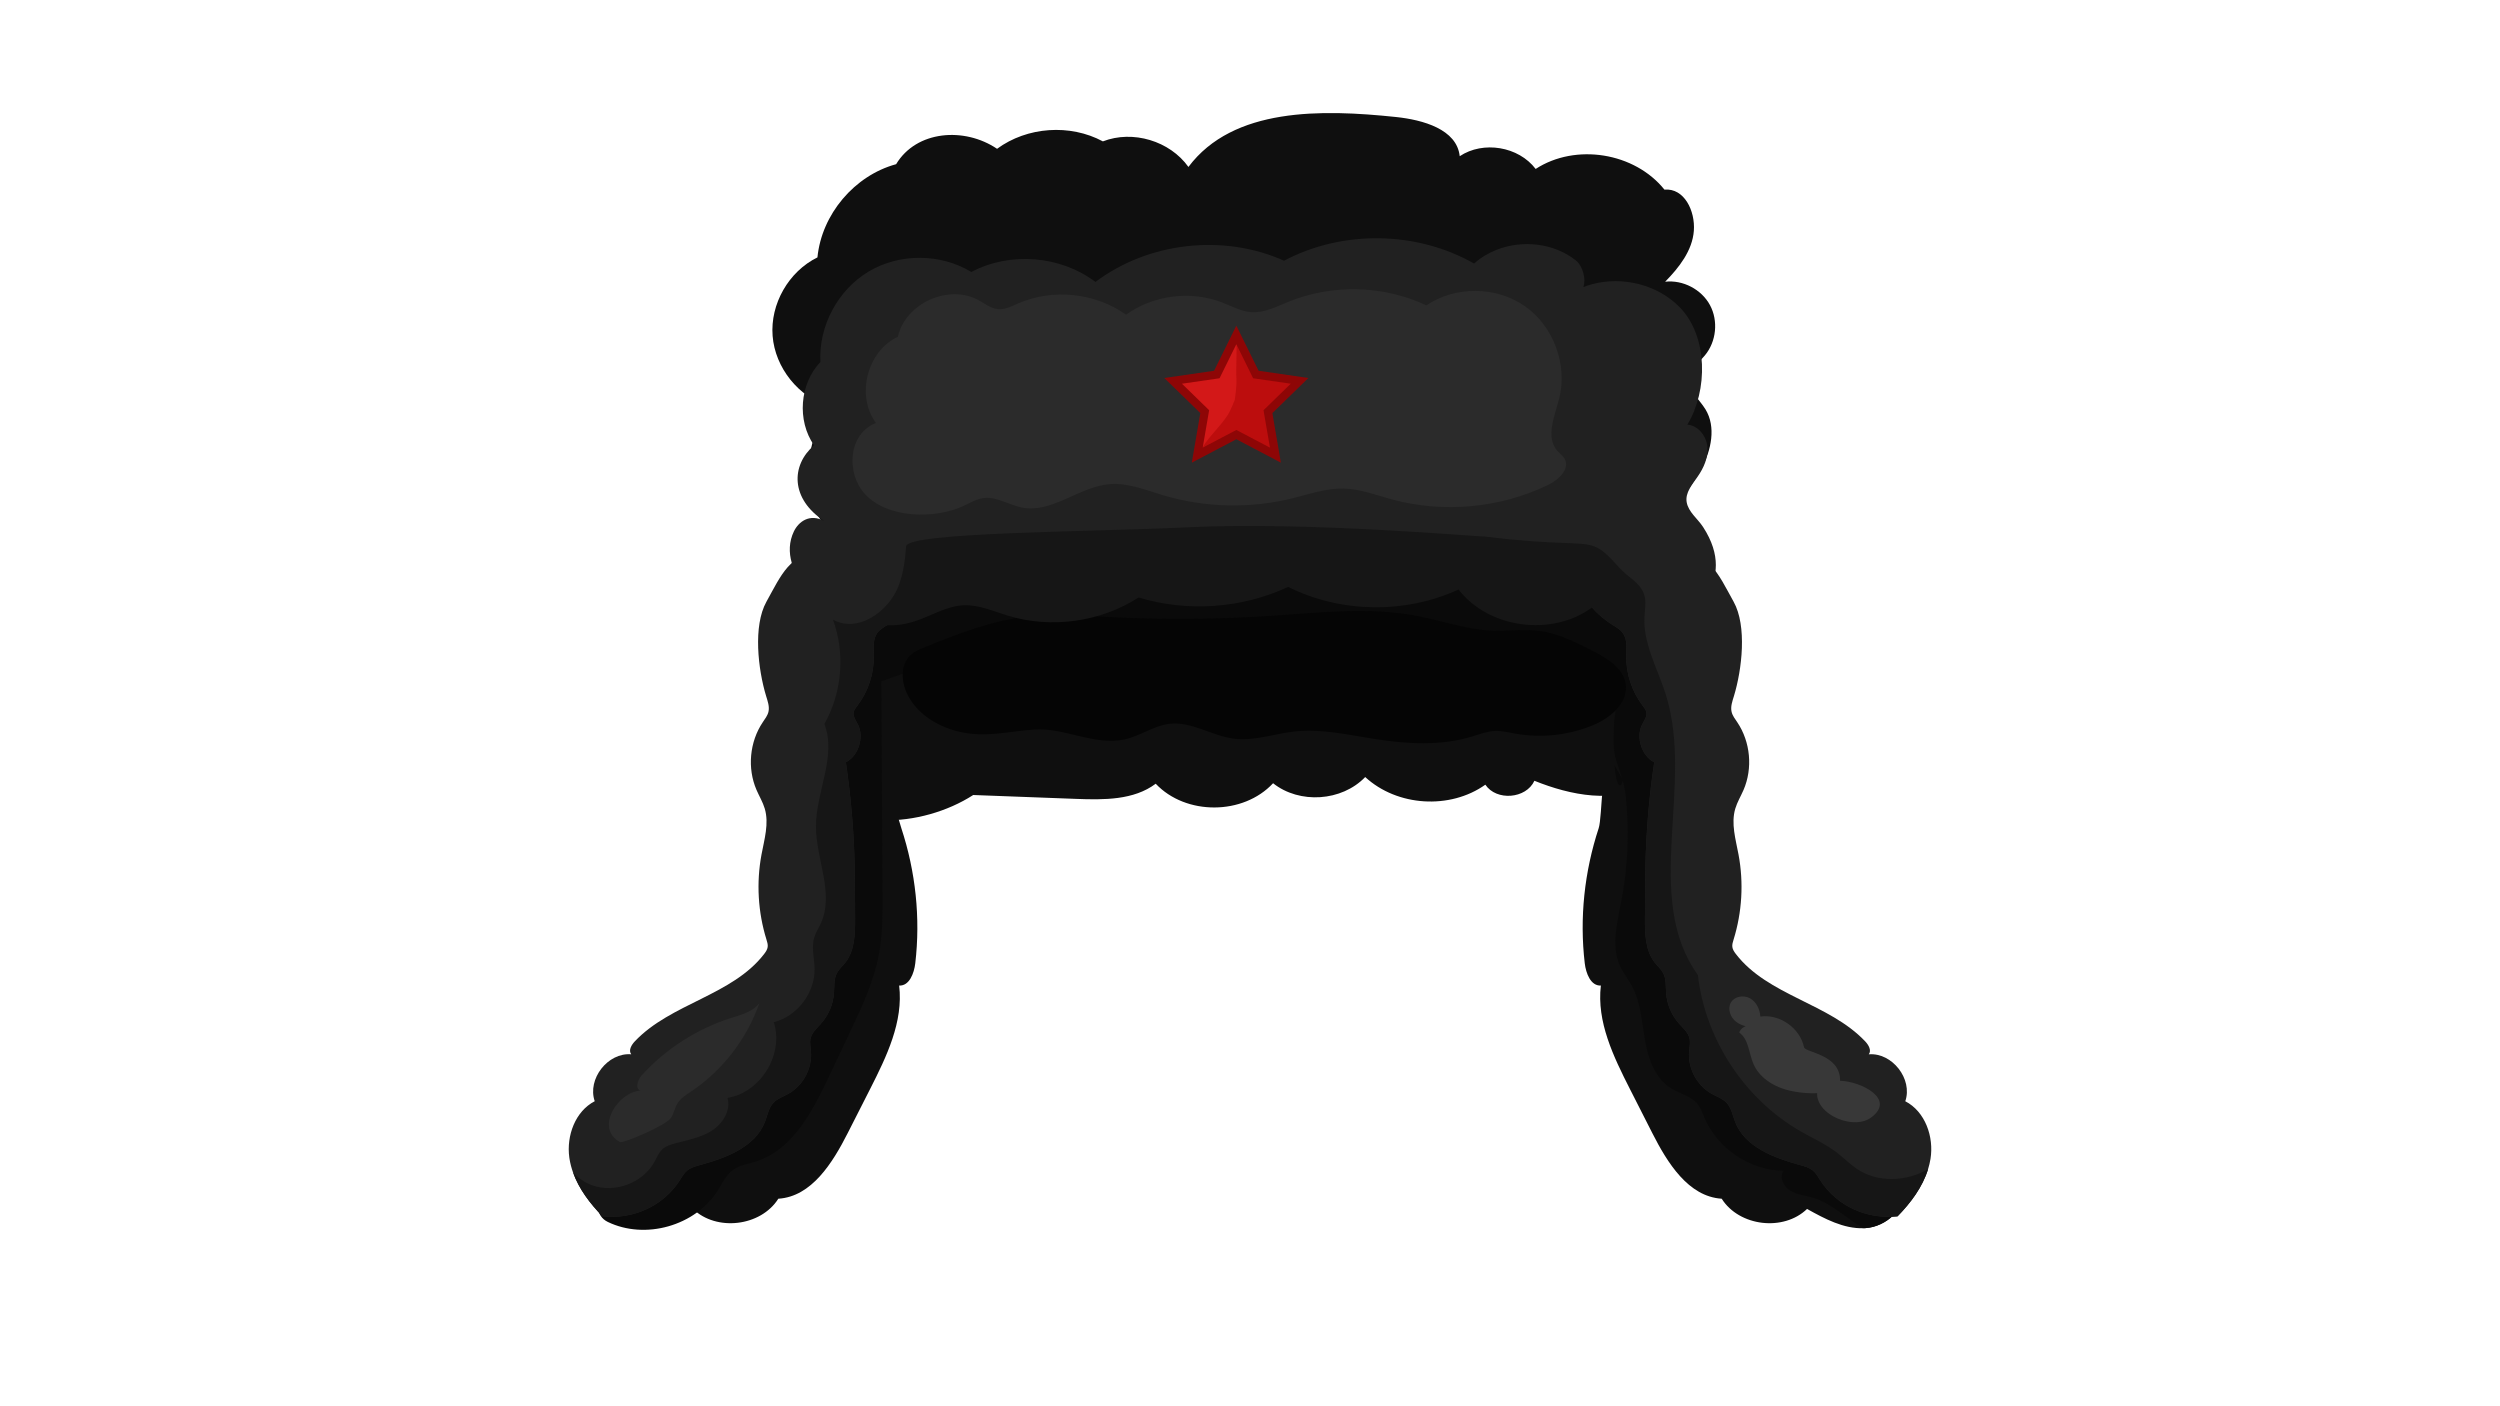 <svg xmlns="http://www.w3.org/2000/svg" xmlns:xlink="http://www.w3.org/1999/xlink" width="1920" zoomAndPan="magnify" viewBox="0 0 1440 810" height="1080" preserveAspectRatio="xMidYMid meet" version="1.0"><path fill="#0f0f0f" d="M 949.262 451.562 C 975.227 435.734 984.73 397.984 969.352 371.762 C 975.492 362.652 981.777 353.145 983.375 342.281 C 984.969 331.422 980.371 318.816 970.152 314.785 C 966.859 313.484 962.836 312.875 960.992 309.848 C 959.301 307.059 960.289 303.457 961.582 300.457 C 966.312 289.504 974.434 280.367 980.062 269.852 C 985.691 259.332 988.562 245.934 982.344 235.762 C 978.715 229.82 972.039 224.645 972.902 217.734 C 973.57 212.371 978.566 208.836 982.027 204.688 C 988.621 196.785 989.84 184.797 984.941 175.738 C 980.055 166.68 969.371 161.102 959.125 162.27 C 967.168 154.094 974.793 144.367 975.656 132.941 C 976.52 121.516 970.145 108.191 958.723 109.23 C 941.547 87.824 907.566 82.355 884.543 97.312 C 874.68 84.355 854.352 80.949 840.797 89.973 C 839.176 74.445 819.605 69.031 804.062 67.395 C 761.309 62.906 710.297 61.777 684.535 96.168 C 673.824 81.141 652.465 74.75 635.258 81.434 C 616.34 71.25 591.617 72.984 574.309 85.711 C 555.504 73.02 527.832 75.121 516.172 94.574 C 492.125 101.121 473.262 123.48 470.848 148.266 C 454.289 156.363 443.586 175.105 445.023 193.465 C 446.457 211.836 459.941 228.676 477.559 234.105 C 464.277 254.156 458.797 285.262 477.039 305.051 C 455.117 322.266 451.02 355.863 454.414 383.52 C 455.062 388.836 455.875 394.523 459.457 398.512 C 463.043 402.5 470.434 403.441 473.375 398.961 C 462.805 398.598 454.824 409.855 454.719 420.43 C 454.605 431 460.031 440.734 465.297 449.898 C 482.773 480.309 531.09 476.945 560.57 457.926 C 580.359 458.672 600.148 459.422 619.941 460.16 C 635.777 460.758 653.02 460.945 665.688 451.422 C 683.027 469.781 716.109 469.641 733.293 451.137 C 748.512 463.25 772.902 461.613 786.359 447.574 C 804.738 464.52 835.18 466.453 855.559 451.977 C 861.945 461.516 879.023 460.152 883.82 449.723 C 904.668 458.137 930.09 463.25 949.262 451.562 Z M 949.262 451.562 " fill-opacity="1" fill-rule="nonzero"/><path fill="#212121" d="M 988.324 325.453 C 988.352 350.406 957.664 362.828 959.348 360.379 C 957.094 362.57 954.078 363.496 950.715 363.496 C 940.824 363.504 927.93 355.512 922.531 348.004 C 921.746 348.664 920.945 349.289 920.125 349.887 C 920.125 349.887 920.125 349.887 920.125 349.898 C 897.164 366.762 860.801 362.168 843.227 339.535 C 812.508 353.699 775.367 353.137 745.094 338.039 C 718.418 350.477 687.125 352.688 658.965 344.133 C 636.984 358.277 608.711 362.211 583.699 354.613 C 575.262 352.062 566.91 348.215 558.094 348.621 C 550.59 348.973 543.73 352.344 536.734 355.285 C 534.684 356.145 532.621 356.973 530.535 357.668 C 524.492 359.684 519.164 360.355 514.059 360.117 C 513.125 360.07 512.191 360 511.266 359.895 C 507.785 359.52 504.359 358.742 500.844 357.73 C 495.586 356.227 490.117 354.164 483.898 352.062 C 474.715 348.945 466.102 342.211 460.699 334.043 C 459.125 331.676 457.828 329.195 456.859 326.641 C 456.562 325.848 456.289 325.047 456.059 324.246 C 454.316 318.254 454.457 311.996 457.258 306.133 C 459.934 300.543 466.293 295.59 474.82 300.121 C 455.328 287.43 455.453 268.074 468.891 256.508 C 458.957 242.258 460.578 221.086 472.555 208.5 C 471.465 187.84 482.598 166.996 500.371 156.391 C 518.152 145.785 541.793 145.898 559.477 156.664 C 581.777 144.852 610.844 147.176 630.984 162.395 C 661.52 139.402 704.738 134.543 739.625 150.176 C 773.262 132.344 816.004 132.988 849.094 151.805 C 852.898 148.383 857.305 145.742 862.043 143.883 C 876.891 138.047 894.93 139.957 907.551 149.895 C 911.961 153.363 913.602 161.074 911.996 165.352 C 913.602 164.727 915.238 164.191 916.895 163.734 C 934.598 158.91 955.012 163.945 967.785 177.262 C 983.777 193.949 983.867 224.809 971.922 244.598 C 978.105 245.055 982.836 251.094 983.445 257.262 C 984.051 263.434 981.375 269.5 977.816 274.586 C 974.68 279.066 970.602 283.836 971.52 289.234 C 972.496 294.953 977.859 298.723 981.004 303.598 C 986.254 311.688 988.324 318.984 988.324 325.453 Z M 988.324 325.453 " fill-opacity="1" fill-rule="nonzero"/><path fill="#0f0f0f" d="M 520.848 388.273 C 513.203 399.398 512.824 413.828 513.148 427.312 C 514.242 472.941 520.23 518.863 513.574 564.016 C 506.914 609.172 484.852 655.117 444.414 676.324 C 415.051 691.727 379.988 692.121 347.207 687.086 C 342.84 677.113 345.074 665.336 354.613 660.082 C 364.152 654.828 375.398 653.914 385.906 651.051 C 425.074 640.402 451.883 602.844 462.895 563.805 C 473.902 524.77 472.273 483.477 473.781 442.945 C 474.336 427.902 475.543 412.188 483.379 399.34 C 491.211 386.488 506.906 382.562 520.848 388.273 Z M 520.848 388.273 " fill-opacity="1" fill-rule="nonzero"/><path fill="#0f0f0f" d="M 527.199 554.844 C 526.52 560.645 523.754 567.988 517.914 567.68 C 520.426 588.504 510.656 608.625 501.152 627.332 C 496.883 635.746 492.609 644.16 488.328 652.574 C 479.602 669.758 467.562 689.246 448.316 690.461 C 438.223 706.426 412.727 709.473 399.137 696.348 C 388.672 702.176 377.453 708.188 365.508 707.41 C 353.559 706.637 341.48 695.891 344.035 684.199 C 346.891 671.148 363.344 667.531 376.512 665.223 C 421.277 657.398 465.738 631.344 482.402 589.086 C 495.633 555.531 489.633 517.93 491.613 481.918 C 492.055 473.902 494.223 458.039 505.336 457.703 C 514.777 457.422 516.797 469.801 519.176 477.051 C 527.398 502.043 530.262 528.695 527.199 554.844 Z M 527.199 554.844 " fill-opacity="1" fill-rule="nonzero"/><path fill="#0f0f0f" d="M 1074.504 707.41 C 1074.145 707.438 1073.793 707.457 1073.43 707.465 C 1061.883 707.824 1051.016 702.008 1040.867 696.348 C 1027.289 709.48 1001.789 706.426 991.695 690.461 C 972.453 689.246 960.402 669.758 951.684 652.574 C 947.414 644.16 943.133 635.746 938.859 627.332 C 929.355 608.625 919.59 588.496 922.102 567.68 C 916.262 567.988 913.496 560.645 912.816 554.844 C 909.75 528.703 912.621 502.043 920.84 477.051 C 923.086 470.223 921.957 435.859 929.711 432.125 C 930.184 431.898 930.695 431.773 931.242 431.793 C 939.293 432.039 952.203 438.887 958.887 445.691 C 961.441 448.285 963.09 450.883 963.215 453.094 C 963.293 454.438 963.363 455.832 963.434 457.238 C 965.281 493.441 966.473 548.594 979.199 580.891 C 995.863 623.156 1018.734 657.391 1063.504 665.207 C 1076.672 667.504 1093.125 671.137 1095.977 684.184 C 1098.531 695.891 1086.457 706.629 1074.504 707.41 Z M 1074.504 707.41 " fill-opacity="1" fill-rule="nonzero"/><path fill="#0a0a0a" d="M 1095.977 684.191 C 1093.125 671.148 1076.672 667.52 1063.504 665.215 C 1018.734 657.391 995.863 623.156 979.199 580.898 C 966.473 548.605 965.281 493.449 963.434 457.246 C 962.016 455.426 960.484 453.719 958.766 452.168 C 958.844 450.066 958.887 447.898 958.898 445.699 C 958.961 406.285 946.566 352.879 930.055 339.863 C 906.352 321.184 874.664 316.59 844.523 314.863 C 760.227 310.023 675.465 322.363 591.352 314.926 C 577.848 313.73 564.023 312.047 550.891 315.43 C 538.797 318.543 528.211 325.734 518.027 332.969 C 505.594 341.809 493.113 351.156 484.488 363.734 C 472.59 381.09 469.219 402.816 467.695 423.789 C 465.898 448.473 466.223 473.312 468.652 497.93 C 470.574 517.402 473.77 537.383 468.617 556.246 C 464.48 571.375 455.277 584.551 446.176 597.34 C 434.25 614.117 421.629 631.371 403.602 641.301 C 390.082 648.746 374.246 651.625 361.477 660.277 C 348.695 668.938 336.172 697.07 350.051 703.812 C 371.621 714.285 400.457 706.117 413.309 685.883 C 416.047 681.559 418.266 676.648 422.457 673.707 C 426.176 671.086 430.879 670.434 435.223 669.086 C 456.059 662.625 467.578 640.957 476.926 621.258 C 481.02 612.621 485.117 603.977 489.211 595.344 C 496.309 580.371 503.48 565.188 506.41 548.879 C 508.445 537.566 508.395 526 508.324 514.516 L 507.988 452.582 C 507.973 449.008 507.945 445.445 507.926 441.871 C 507.84 425.395 507.75 408.914 507.652 392.438 C 521.27 387.648 534.965 382.816 547.543 375.73 C 551.887 373.285 556.113 370.562 560.824 368.938 C 565.457 367.344 570.391 366.859 575.285 366.531 C 592.805 365.379 610.445 366.121 627.797 368.727 C 634.992 369.809 642.266 371.223 649.516 370.434 C 655.883 369.738 661.945 367.379 668.215 366.094 C 691.582 361.305 716.082 371.648 739.441 366.805 C 747.941 365.047 756.023 361.305 764.676 360.539 C 782.023 359.008 798.996 369.633 816.227 366.965 C 826.098 365.434 836.402 359.648 845.438 363.926 C 849.648 365.918 852.637 369.797 856.5 372.395 C 862.797 376.621 870.762 377.113 878.301 377.922 C 896.461 379.859 914.359 384.348 931.285 391.207 C 934.113 392.348 929.832 412.445 929.734 415.5 C 929.57 420.949 929.094 426.625 929.727 432.102 C 929.973 434.293 930.406 436.449 931.094 438.551 C 932.184 441.859 933.25 444.855 934.156 447.875 C 934.129 447.891 934.105 447.91 934.078 447.926 L 929.98 440.789 C 931.023 454.422 933.656 454.07 934.703 449.746 C 935.523 452.723 936.176 455.797 936.516 459.281 C 938.551 479.492 937.617 500 933.715 519.938 C 931.348 532.066 927.984 545.109 933.109 556.352 C 934.957 560.418 937.828 563.945 939.961 567.883 C 945.086 577.359 945.66 588.523 947.5 599.137 C 949.34 609.754 953.215 621.027 962.352 626.758 C 967.562 630.023 974.258 631.328 978.02 636.184 C 979.734 638.402 980.625 641.125 981.719 643.719 C 989.223 661.59 1007.93 674.156 1027.324 674.359 C 1024.699 678.082 1027.348 683.531 1031.258 685.883 C 1035.172 688.23 1039.918 688.594 1044.293 689.879 C 1055.215 693.109 1063.449 702 1073.457 707.438 C 1073.809 707.43 1074.168 707.41 1074.531 707.387 C 1086.457 706.629 1098.531 695.891 1095.977 684.191 Z M 1095.977 684.191 " fill-opacity="1" fill-rule="nonzero"/><path fill="#212121" d="M 1111.965 667.539 C 1111.637 669.555 1111.16 671.527 1110.562 673.453 C 1107.375 683.75 1100.582 692.844 1092.984 700.609 C 1075.422 702.508 1058.008 694.754 1048.488 679.879 C 1047.203 677.871 1046.031 675.723 1044.199 674.203 C 1042.164 672.527 1039.531 671.797 1036.984 671.102 C 1021.898 666.984 1005.004 660.727 999.395 646.133 C 997.949 642.383 997.289 638.129 994.531 635.191 C 992.27 632.777 988.977 631.695 986.086 630.113 C 977.473 625.395 972.09 615.352 972.926 605.57 C 973.141 603.055 973.73 600.477 973.141 598.02 C 972.301 594.57 969.352 592.121 967.008 589.453 C 962.789 584.656 960.176 578.469 959.691 572.098 C 959.391 568.188 959.82 564.043 958.023 560.559 C 956.844 558.262 954.82 556.535 953.199 554.52 C 947.66 547.574 947.457 537.91 947.5 529.027 C 947.527 524.434 947.543 519.832 947.578 515.234 C 947.605 509.398 947.641 503.555 947.781 497.719 C 948.258 478.082 949.941 458.473 952.836 439.043 C 945.625 435.531 942.207 424.672 945.793 417.496 C 946.973 415.129 948.848 412.742 948.301 410.148 C 948.02 408.773 947.086 407.648 946.23 406.531 C 939.953 398.309 936.543 387.957 936.703 377.625 C 936.773 373.117 937.379 368.16 934.711 364.527 C 933.293 362.605 931.164 361.375 929.137 360.133 C 925.324 357.809 921.016 354.473 917.008 349.906 C 917.008 349.898 917.008 349.898 917.008 349.898 C 911.145 343.215 905.91 333.914 903.805 321.281 C 905.973 317.734 912.059 315.789 918.242 314.715 C 922.918 313.906 927.656 313.59 930.801 313.438 C 942.227 312.895 959.82 314.273 970.867 317.215 C 977.137 318.887 981.602 321.738 985.207 325.473 C 990.488 330.938 993.949 338.305 998.574 346.613 C 1006.352 360.59 1003.395 385.641 998.742 400.949 C 997.836 403.914 996.691 407.016 997.402 410.031 C 997.922 412.262 999.395 414.117 1000.672 416.02 C 1008.273 427.32 1009.68 442.52 1004.273 455.02 C 1002.715 458.621 1000.637 462.02 999.516 465.785 C 996.98 474.367 999.766 483.488 1001.402 492.289 C 1004.422 508.492 1003.438 525.438 998.547 541.176 C 998.109 542.594 997.633 544.043 997.836 545.508 C 998.047 547.012 998.945 548.312 999.871 549.52 C 1018.285 573.453 1053.621 577.914 1074.371 599.852 C 1076.301 601.891 1078.141 605.07 1076.414 607.289 C 1089.898 606.18 1101.852 621.531 1097.449 634.32 C 1108.926 640.262 1114.023 654.793 1111.965 667.539 Z M 1111.965 667.539 " fill-opacity="1" fill-rule="nonzero"/><path fill="#050505" d="M 552.582 421.492 C 539.422 418.449 526.688 410.316 521.684 397.773 C 519.051 391.16 519.059 382.809 524.062 377.746 C 526.59 375.184 530.043 373.785 533.379 372.457 C 551.727 365.16 570.32 357.809 589.906 355.309 C 606.191 353.234 622.695 354.578 639.098 355.426 C 670.238 357.02 701.473 356.781 732.578 354.695 C 760.48 352.828 788.746 349.5 816.215 354.766 C 830.676 357.535 844.777 362.668 859.488 363.242 C 868.523 363.594 877.621 362.211 886.586 363.371 C 897.449 364.781 907.445 369.824 917.203 374.797 C 925.691 379.121 935.223 384.852 936.445 394.293 C 937.84 405.043 927.488 413.625 917.469 417.762 C 903.43 423.562 887.715 425.242 872.762 422.559 C 868.91 421.863 865.062 420.887 861.152 421.035 C 856.527 421.211 852.133 422.953 847.703 424.293 C 829.824 429.688 810.625 428.598 792.164 425.711 C 776.688 423.289 761.105 419.629 745.535 421.352 C 733.832 422.656 722.273 426.996 710.598 425.473 C 698.027 423.836 686.43 415.5 673.832 416.891 C 664.578 417.91 656.633 424.062 647.516 425.965 C 630.168 429.582 613.363 419.082 595.941 420.207 C 580.922 421.176 567.992 425.059 552.582 421.492 Z M 552.582 421.492 " fill-opacity="1" fill-rule="nonzero"/><path fill="#212121" d="M 536.234 321.273 C 532.73 342.258 520.602 354.086 511.281 359.887 C 511.168 359.965 511.055 360.035 510.93 360.105 C 510.922 360.117 510.914 360.117 510.902 360.125 C 508.867 361.367 506.738 362.605 505.328 364.516 C 502.668 368.152 503.258 373.109 503.328 377.613 C 503.496 387.949 500.078 398.309 493.801 406.52 C 492.945 407.629 492.02 408.766 491.73 410.137 C 491.191 412.727 493.059 415.121 494.238 417.488 C 497.824 424.66 494.406 435.523 487.203 439.035 C 490.09 458.461 491.781 478.062 492.25 497.711 C 492.391 503.547 492.426 509.391 492.461 515.227 C 492.488 519.82 492.504 524.426 492.539 529.02 C 492.582 537.91 492.383 547.566 486.84 554.512 C 485.23 556.527 483.203 558.262 482.023 560.547 C 480.227 564.035 480.66 568.18 480.359 572.09 C 479.867 578.461 477.258 584.648 473.031 589.445 C 470.688 592.113 467.746 594.559 466.902 598.012 C 466.301 600.477 466.891 603.047 467.105 605.562 C 467.941 615.344 462.559 625.387 453.945 630.102 C 451.047 631.695 447.762 632.777 445.488 635.184 C 442.734 638.113 442.082 642.375 440.629 646.121 C 435.02 660.715 418.133 666.977 403.039 671.094 C 400.5 671.789 397.859 672.512 395.824 674.191 C 393.984 675.715 392.812 677.863 391.527 679.871 C 382.004 694.754 364.602 702.5 347.031 700.598 C 339.887 693.301 333.457 684.844 330.059 675.32 C 329.16 672.793 328.473 670.195 328.043 667.531 C 328 667.258 327.961 666.977 327.918 666.711 C 326.211 654.16 331.336 640.121 342.559 634.301 C 338.16 621.512 350.105 606.152 363.598 607.27 C 361.863 605.051 363.703 601.875 365.641 599.832 C 386.391 577.891 421.727 573.434 440.145 549.504 C 441.07 548.297 441.969 546.984 442.18 545.488 C 442.391 544.027 441.914 542.574 441.473 541.156 C 436.586 525.41 435.598 508.477 438.613 492.27 C 440.25 483.469 443.043 474.359 440.504 465.77 C 439.387 462 437.301 458.602 435.75 455.004 C 430.352 442.504 431.75 427.301 439.352 416 C 440.629 414.098 442.098 412.234 442.629 410.016 C 443.332 406.996 442.188 403.898 441.289 400.93 C 436.637 385.633 433.68 360.574 441.457 346.598 C 445.762 338.875 449.047 331.969 453.742 326.641 C 454.484 325.805 455.258 325.004 456.078 324.246 C 459.457 321.105 463.598 318.684 469.164 317.207 C 469.773 317.047 470.398 316.891 471.031 316.738 C 482.121 314.125 498.441 312.918 509.23 313.43 C 512.402 313.578 517.184 313.906 521.895 314.723 C 528.051 315.797 534.074 317.734 536.234 321.273 Z M 536.234 321.273 " fill-opacity="1" fill-rule="nonzero"/><path fill="#161616" d="M 1110.562 673.461 C 1107.375 683.762 1100.582 692.852 1092.984 700.617 C 1075.422 702.52 1058.008 694.762 1048.488 679.887 C 1047.203 677.879 1046.031 675.734 1044.199 674.211 C 1042.164 672.539 1039.531 671.809 1036.984 671.113 C 1021.898 666.992 1005.004 660.734 999.395 646.141 C 997.949 642.391 997.289 638.141 994.531 635.199 C 992.27 632.789 988.977 631.703 986.086 630.121 C 977.473 625.402 972.09 615.359 972.926 605.582 C 973.141 603.062 973.73 600.484 973.141 598.027 C 972.301 594.578 969.352 592.129 967.008 589.465 C 962.789 584.668 960.176 578.48 959.691 572.105 C 959.391 568.199 959.82 564.051 958.023 560.566 C 956.844 558.27 954.82 556.543 953.199 554.527 C 947.66 547.582 947.457 537.918 947.5 529.039 C 947.527 524.441 947.543 519.84 947.578 515.246 C 947.605 509.41 947.641 503.562 947.781 497.727 C 948.258 478.09 949.941 458.48 952.836 439.055 C 945.625 435.543 942.207 424.68 945.793 417.504 C 946.973 415.137 948.848 412.754 948.301 410.156 C 948.02 408.781 947.086 407.656 946.23 406.539 C 939.953 398.316 936.543 387.965 936.703 377.633 C 936.773 373.125 937.379 368.172 934.711 364.535 C 933.293 362.617 931.164 361.383 929.137 360.141 C 925.324 357.82 921.016 354.484 917.008 349.914 C 894.047 366.781 857.68 362.184 840.109 339.555 C 809.391 353.719 772.25 353.152 741.977 338.059 C 715.301 350.496 684.008 352.703 655.848 344.148 C 633.863 358.293 605.594 362.23 580.578 354.633 C 572.141 352.078 563.793 348.234 554.977 348.637 C 545.27 349.086 536.641 354.605 527.418 357.688 C 521.375 359.703 516.047 360.371 510.938 360.133 C 510.93 360.141 510.922 360.141 510.914 360.152 C 508.879 361.391 506.746 362.633 505.336 364.543 C 502.676 368.18 503.266 373.133 503.336 377.641 C 503.504 387.977 500.086 398.336 493.809 406.547 C 492.953 407.656 492.027 408.793 491.738 410.164 C 491.199 412.754 493.066 415.148 494.25 417.516 C 497.832 424.688 494.414 435.551 487.211 439.062 C 490.102 458.488 491.793 478.09 492.258 497.738 C 492.398 503.574 492.434 509.418 492.469 515.254 C 492.496 519.848 492.512 524.453 492.547 529.047 C 492.594 537.938 492.391 547.594 486.852 554.535 C 485.238 556.551 483.211 558.285 482.031 560.574 C 480.234 564.062 480.668 568.207 480.367 572.113 C 479.875 578.488 477.27 584.676 473.039 589.473 C 470.695 592.141 467.754 594.586 466.91 598.035 C 466.312 600.5 466.902 603.07 467.113 605.59 C 467.949 615.367 462.566 625.41 453.953 630.129 C 451.055 631.723 447.77 632.805 445.5 635.207 C 442.742 638.141 442.09 642.398 440.637 646.148 C 435.027 660.742 418.145 667 403.047 671.121 C 400.512 671.816 397.867 672.539 395.832 674.219 C 393.992 675.742 392.82 677.891 391.535 679.898 C 382.016 694.781 364.609 702.527 347.039 700.625 C 339.898 693.328 333.469 684.871 330.066 675.348 C 333.148 678.648 336.938 681.254 341.219 682.773 C 354.324 687.43 370.379 681.305 377.039 669.098 C 378.387 666.633 379.434 663.895 381.496 661.992 C 383.457 660.18 386.117 659.336 388.699 658.629 C 395.949 656.66 403.574 655.328 409.934 651.316 C 416.285 647.301 421.121 639.609 419.043 632.391 C 438.152 629.312 451.684 607.184 445.684 588.785 C 459.141 585.379 469.375 572.043 469.199 558.18 C 469.121 551.984 467.211 545.621 469.078 539.707 C 469.93 537.004 471.523 534.609 472.715 532.039 C 480.754 514.812 469.977 494.938 469.992 475.934 C 470.012 455.98 482.031 435.637 474.844 417.012 C 485.062 398.949 486.922 376.391 479.805 356.902 C 485.477 360.133 491.809 360.02 497.727 357.73 C 506.387 354.395 514.137 346.402 517.562 337.469 C 520.355 330.199 521.348 322.512 521.914 314.723 C 522.512 306.434 628.547 306.449 684.613 303.695 C 753.691 300.316 854.203 309.434 855.117 309.02 C 897.746 314.344 910.086 311.562 918.223 314.707 C 926.133 317.762 930.871 326.086 936.965 331.016 C 940.914 334.219 945.344 337.406 946.98 342.211 C 948.398 346.359 947.438 350.863 947.211 355.238 C 947.059 358.031 947.211 360.777 947.578 363.496 C 949.289 376.082 955.762 388.035 959.602 400.375 C 975.949 452.891 945.852 516.988 978 561.633 C 982.211 598.84 1005.082 633.457 1037.664 651.941 C 1044.383 655.754 1051.5 658.938 1057.656 663.594 C 1061.68 666.656 1065.246 670.312 1069.422 673.172 C 1081.473 681.43 1098.012 680.645 1110.562 673.461 Z M 1110.562 673.461 " fill-opacity="1" fill-rule="nonzero"/><path fill="#2b2b2b" d="M 504.543 243.602 C 492.91 227.91 499.461 202.207 517.191 193.984 C 521.43 174.691 546.477 163.379 563.766 172.957 C 567.332 174.93 570.707 177.656 574.758 178.055 C 578.863 178.457 582.746 176.391 586.535 174.742 C 606.484 166.066 630.906 168.625 648.609 181.266 C 664.312 169.973 685.793 167.219 703.84 174.18 C 709.434 176.336 714.859 179.398 720.848 179.805 C 728.316 180.309 735.32 176.617 742.242 173.793 C 767.457 163.512 796.973 164.297 821.613 175.887 C 838.277 164.621 861.91 164.824 878.371 176.383 C 894.832 187.938 903.039 210.086 898.082 229.57 C 895.473 239.809 890.039 251.91 897.105 259.773 C 898.461 261.277 900.215 262.473 901.207 264.242 C 904.492 270.098 897.711 276.441 891.66 279.355 C 863.953 292.711 831.398 295.703 801.719 287.648 C 792.559 285.156 783.504 281.637 774.012 281.398 C 763.883 281.145 754.098 284.648 744.25 287.066 C 719.836 293.07 693.809 292.418 669.73 285.191 C 659.715 282.191 649.641 278.02 639.219 278.855 C 621.621 280.262 606.059 295.73 588.734 292.375 C 581.195 290.914 574.184 285.906 566.566 286.883 C 562.488 287.402 558.852 289.602 555.137 291.355 C 538.84 298.996 511.492 298.879 498.273 284.637 C 487.406 272.965 488.18 250.152 504.543 243.602 Z M 504.543 243.602 " fill-opacity="1" fill-rule="nonzero"/><path fill="#2b2b2b" d="M 369.059 628.211 C 365.605 627.332 367.211 622.059 369.605 619.418 C 383.504 604.102 401.523 592.555 421.242 586.312 C 427.16 584.438 433.688 582.73 437.414 577.773 C 430.227 598.398 416.188 616.566 398.043 628.73 C 395.254 630.605 392.266 632.426 390.434 635.254 C 388.734 637.867 388.188 641.09 386.594 643.766 C 383.969 648.156 358.844 658.727 357.168 657.828 C 342.188 649.75 356.312 628.633 369.059 628.211 Z M 369.059 628.211 " fill-opacity="1" fill-rule="nonzero"/><path fill="#383838" d="M 1028.363 627.531 C 1020.578 625.254 1013.18 620.254 1009.973 612.797 C 1007.312 606.617 1007.293 598.652 1001.809 594.754 C 1003.074 590.863 1008.711 589.297 1011.82 591.953 C 1007.664 591.77 1003.324 591.082 1000.02 588.559 C 996.715 586.023 994.902 581.172 996.938 577.547 C 998.996 573.883 1004.336 572.969 1008 575.02 C 1011.672 577.062 1013.68 581.34 1013.969 585.527 C 1025.148 583.961 1036.816 592.164 1039.117 603.203 C 1039.758 606.293 1060.191 607.262 1059.875 622.523 C 1071.801 622.852 1092.402 633.043 1077.691 643.746 C 1066.348 652.004 1041.098 639.77 1047.746 625.262 C 1051.465 627.32 1049.66 626.566 1052.027 629.277 C 1044.355 630.199 1035.902 629.742 1028.363 627.531 Z M 1028.363 627.531 " fill-opacity="1" fill-rule="nonzero"/><path fill="#bc0d0d" d="M 712.129 192.93 L 723.383 215.719 L 748.547 219.379 L 730.344 237.117 L 734.641 262.156 L 712.129 250.336 L 689.625 262.156 L 693.922 237.117 L 675.719 219.379 L 700.883 215.719 Z M 712.129 192.93 " fill-opacity="1" fill-rule="nonzero"/><path fill="#d31818" d="M 691.238 260.223 C 695.199 252.211 702.52 246.375 707.32 238.832 C 708.957 236.262 711.258 230.215 711.258 230.215 C 711.258 230.215 712.473 222.09 712.172 217.953 C 711.828 213.34 712.664 195.27 712.102 193.617 C 709.68 199.16 707.348 204.52 704.801 210.016 C 704.168 211.395 703.488 212.805 702.371 213.824 C 701.297 214.801 699.902 215.332 698.531 215.789 C 691.547 218.148 684.172 219.328 676.801 219.246 C 679.355 222.23 682.164 224.941 684.719 227.926 C 685.539 228.887 686.359 229.844 687.258 230.727 C 689.301 232.715 691.809 234.379 693.023 236.965 C 696.418 244.211 692.832 252.387 691.238 260.223 Z M 691.238 260.223 " fill-opacity="1" fill-rule="nonzero"/><path fill="#8e0606" d="M 686.48 266.488 L 691.379 237.941 L 670.629 217.723 L 699.305 213.562 L 712.129 187.586 L 724.961 213.562 L 753.637 217.723 L 732.887 237.941 L 737.785 266.488 L 712.129 253.012 Z M 712.129 247.66 L 731.488 257.836 L 727.789 236.289 L 743.457 221.023 L 721.809 217.883 L 712.129 198.281 L 702.449 217.883 L 680.801 221.023 L 696.461 236.289 L 692.762 257.836 Z M 712.129 247.66 " fill-opacity="1" fill-rule="nonzero"/></svg>